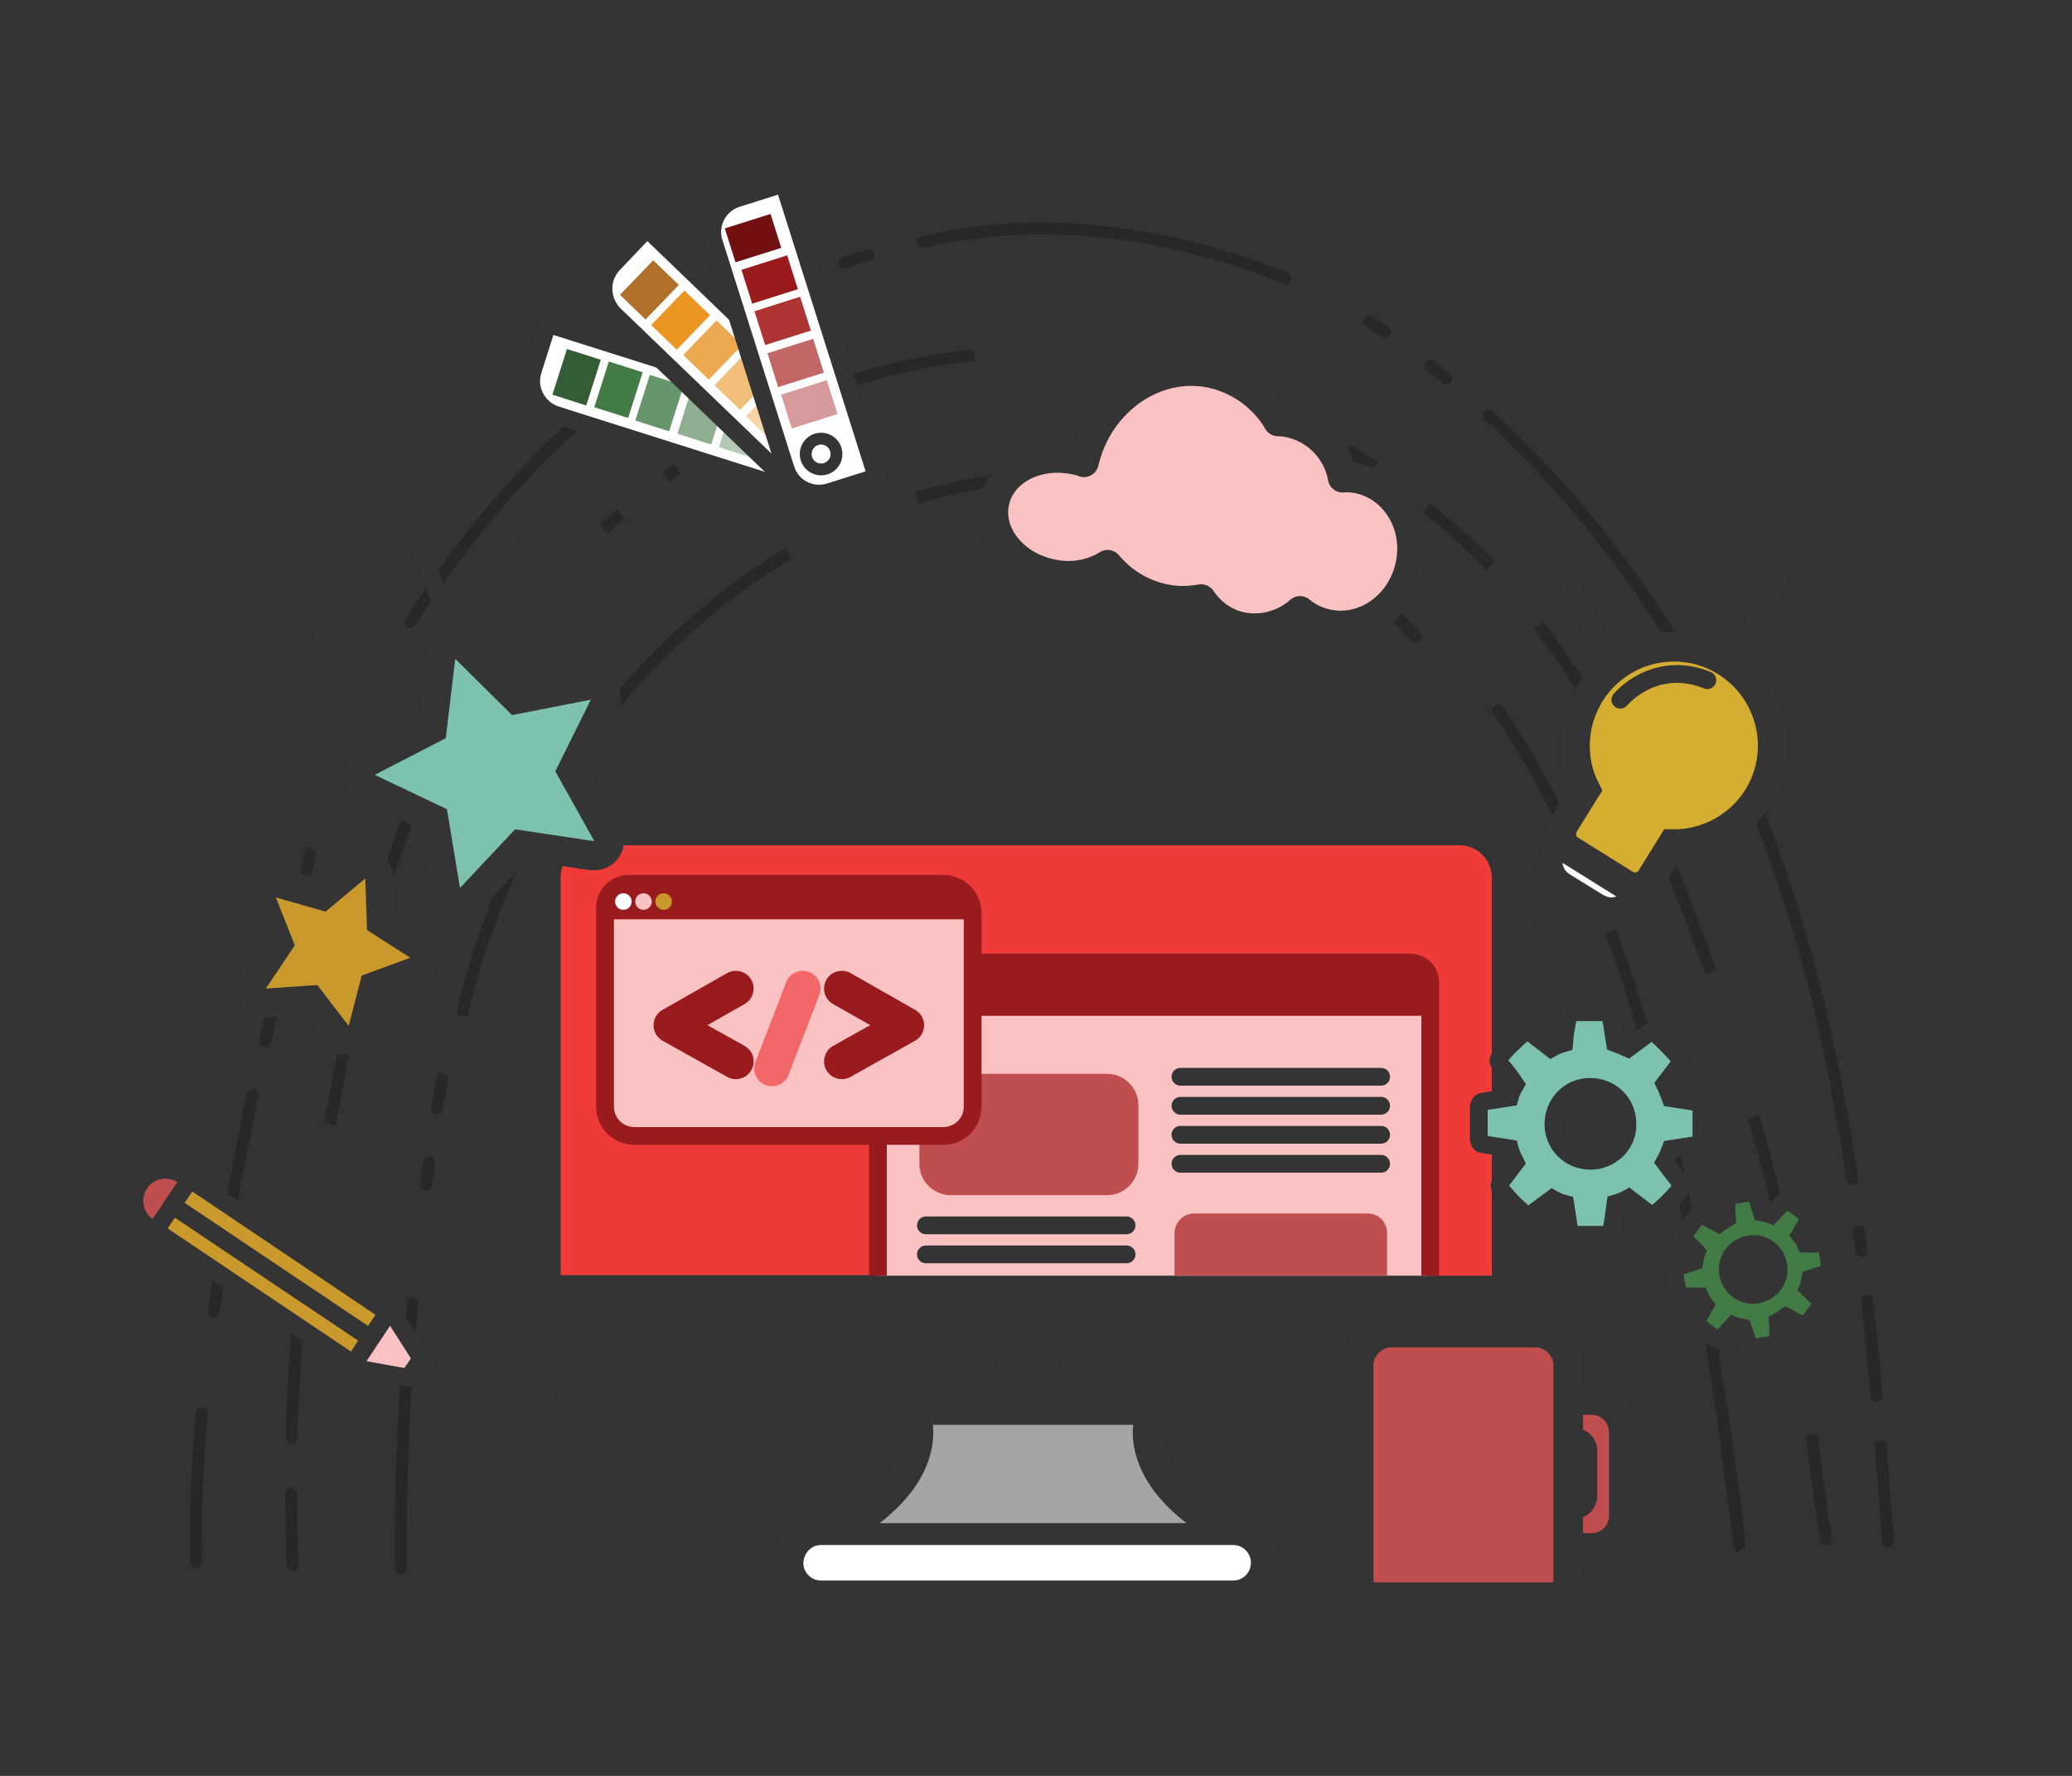 <?xml version="1.0" encoding="utf-8"?>
<!-- Generator: Adobe Illustrator 22.0.1, SVG Export Plug-In . SVG Version: 6.00 Build 0)  -->
<svg version="1.1" id="Layer_1" xmlns="http://www.w3.org/2000/svg" xmlns:xlink="http://www.w3.org/1999/xlink" x="0px" y="0px"
	 viewBox="0 0 350 300" style="enable-background:new 0 0 350 300;" xml:space="preserve">
<rect x="0" y="0" width="350" height="300" fill="#333333" stroke="none"/>
<style type="text/css">
	.st0{fill:none;}
	.st1{fill:none;stroke:#353434;stroke-width:5;stroke-linecap:round;stroke-linejoin:round;}
	.st2{fill:none;stroke:#292627;stroke-width:2;stroke-miterlimit:10;}
	.st3{fill:none;stroke:#292627;stroke-width:0.25;stroke-miterlimit:10;}
	.st4{fill:none;stroke:#292627;stroke-width:2;stroke-linecap:round;stroke-linejoin:round;}
	.st5{fill:#353434;}
	.st6{fill:none;stroke:#353434;stroke-width:5;stroke-miterlimit:10;}
	.st7{fill:#353434;stroke:#353434;stroke-width:5;stroke-miterlimit:10;}
	.st8{fill:#FFFFFF;stroke:#353434;stroke-width:5;stroke-miterlimit:10;}
	.st9{fill:#A7A4A5;}
	.st10{fill:#EF3B38;}
	.st11{fill:#EF3E3A;}
	.st12{fill:#FAC2C3;stroke:#991B1E;stroke-width:3;stroke-miterlimit:10;}
	.st13{fill:#991B1E;stroke:#991B1E;stroke-miterlimit:10;}
	.st14{fill:#FFFFFF;}
	.st15{fill:#FAC2C3;}
	.st16{fill:#CA992C;}
	.st17{fill:#C04E4E;stroke:#C04E4E;stroke-miterlimit:10;}
	.st18{fill:#C04E4E;}
	.st19{fill:none;stroke:#353434;stroke-width:3;stroke-linecap:round;stroke-miterlimit:10;}
	.st20{fill:none;stroke:#991B1E;stroke-width:6;stroke-linecap:round;stroke-linejoin:round;}
	.st21{fill:none;stroke:#F26767;stroke-width:6;stroke-linecap:round;stroke-linejoin:round;}
	.st22{fill:#D5AD30;stroke:#353434;stroke-width:5;stroke-miterlimit:10;}
	.st23{fill:#7DC2B1;stroke:#353434;stroke-width:3;stroke-miterlimit:10;}
	.st24{fill:#437B47;stroke:#353434;stroke-width:3;stroke-miterlimit:10;}
	.st25{fill:#CA992C;stroke:#353434;stroke-width:3;stroke-miterlimit:10;}
	.st26{fill:#C04E4E;stroke:#353434;stroke-width:3;stroke-miterlimit:10;}
	.st27{fill:#FAC2C3;stroke:#353434;stroke-width:3;stroke-linecap:round;stroke-linejoin:round;}
	.st28{fill:#7DC2B1;}
	.st29{fill:#FAC2C3;stroke:#353434;stroke-width:5;stroke-linecap:round;stroke-linejoin:round;}
	.st30{fill:#FFFFFF;stroke:#353434;stroke-width:3;stroke-linecap:round;stroke-linejoin:round;}
	.st31{fill:none;stroke:#353434;stroke-width:3;stroke-linecap:round;stroke-linejoin:round;}
	.st32{fill:#345D36;}
	.st33{fill:#437B47;}
	.st34{fill:#68966C;}
	.st35{fill:#8EAF90;}
	.st36{fill:#B3C9B5;}
	.st37{fill:#B07029;}
	.st38{fill:#EB9522;}
	.st39{fill:#EDA950;}
	.st40{fill:#F2BF7B;}
	.st41{fill:#F7D4A7;}
	.st42{fill:none;stroke:#353434;stroke-width:2;stroke-linecap:round;stroke-linejoin:round;}
	.st43{fill:#721011;}
	.st44{fill:#991B1E;}
	.st45{fill:#AE3433;}
	.st46{fill:#C36666;}
	.st47{fill:#D79A9A;}
</style>
<title>Artboard 1</title>
<path class="st0" d="M-1.5-16.5v350h350v-350H-1.5z M48.5,251c-4.4,0-4.4-6.8,0-6.8S52.9,251,48.5,251z M59.4,210
	c-1.9,0.1-3.9,0-5.8-0.3c-0.1,1.7-1.5,3.1-3.3,3c-3.3,0-4.1-3.7-2.5-5.7l-0.2-0.2c-1.4-1.3-1.4-3.5-0.1-4.9c0.4-0.4,0.9-0.7,1.5-0.9
	l2.4-0.8c-0.3-0.4-0.6-0.8-1-1.2c-1.2-0.8-1.8-2.2-1.5-3.6c-3.3-2-1.5-7.9,2.3-6.3c2.5,0.9,4.9,2.1,7.2,3.5c1.6,1.1,2.1,3.2,1,4.8
	c-0.1,0.1-0.2,0.2-0.3,0.4c2.4,0.6,3.8,3.9,1.9,5.6C64.1,204.8,62.9,210,59.4,210z M70.4,201.4c4.4,0,4.4,6.8,0,6.8
	S66,201.4,70.4,201.4L70.4,201.4z M70.8,219.1c-4.4,0-4.4-6.8,0-6.8S75.2,219.1,70.8,219.1L70.8,219.1z M71.7,195
	c-4.4,0-4.4-6.8,0-6.8S76.1,195,71.7,195z M151.3,89.4c-4.8,2-10,1.9-15,3.2c-4.3,1.1-6.1-5.5-1.8-6.6c5-1.2,10.2-1.2,15-3.2
	C153.6,81.1,155.3,87.7,151.3,89.4z M294.6,132.2c-1.8,0-3.3-1.5-3.3-3.3c0-0.3,0-0.7,0.1-1c-0.5-1.8,0.4-3.6,2.2-4.2
	c1.8-0.5,3.6,0.4,4.2,2.2c0.2,0.6,0.2,1.3,0,2c0.5,1.8-0.4,3.6-2.2,4.2C295.3,132.2,294.9,132.2,294.6,132.2z M315.1,200
	c4.4,0,4.4,6.8,0,6.8S310.7,200,315.1,200z M316.9,211.8c4.4,0,4.4,6.8,0,6.8S312.5,211.8,316.9,211.8z M319.2,243.2
	c-4.4,0-4.4-6.8,0-6.8S323.5,243.2,319.2,243.2z"/>
<line class="st1" x1="-1.5" y1="269.4" x2="348.5" y2="269.4"/>
<path class="st2" d="M306,242.3c0.8,6.2,1.6,12.4,2.6,18.6"/>
<path class="st3" d="M302.9,219l0.4,2.8"/>
<path class="st2" d="M296.2,188.7c2,6.6,3.7,13.4,5,20.2"/>
<path class="st2" d="M259.9,105.6c13.5,17.7,21.7,38.2,29.1,58.6"/>
<path class="st2" d="M241,85.8c3.8,3,7.4,6.3,10.8,9.8"/>
<path class="st2" d="M227.3,75.9c1.6,1,3.3,2,4.9,3"/>
<path class="st2" d="M123,73.7c12.7-7.5,26.9-12.2,41.6-13.7"/>
<path class="st2" d="M112.4,80.6l2-1.4"/>
<path class="st2" d="M102,89.4c0.9-0.9,1.9-1.8,2.9-2.6"/>
<path class="st2" d="M55.7,189.9c4.2-22.2,8.9-45.4,19.7-65.8"/>
<path class="st4" d="M49.3,242.9c0.1-9.8,0.9-19.5,2.4-29.2"/>
<path class="st4" d="M49.4,264.4c-0.1-4-0.2-8-0.2-12.1"/>
<path class="st2" d="M252.5,119.2c3.3,4.7,6.3,9.7,9,14.9c6.5,12.3,11.8,25.3,15.7,38.7c11.4,39.9,16.8,88.5,16.7,88.5
	s-0.4-3-2.3-17"/>
<path class="st2" d="M230.5,99.2c3.3,2.8,6.3,5.8,9.2,9"/>
<path class="st2" d="M220.7,92c1.4,0.9,2.8,1.8,4.1,2.8"/>
<path class="st2" d="M154.9,84.1c10.9-3.2,22.3-4.7,33.7-4.4"/>
<path class="st2" d="M78,171.6c7.2-31.8,27-61.2,55.2-78.1"/>
<path class="st4" d="M73.8,187.3c0.3-1.7,0.6-3.3,0.9-5"/>
<path class="st4" d="M72,200.1l0.5-3.8"/>
<path class="st4" d="M67.7,265c-0.1-15,0.5-29.9,2-44.8"/>
<path class="st4" d="M317.7,244.3c0.4,5.4,0.8,10.7,1.2,16.1"/>
<path class="st4" d="M315.4,219.7c0.6,5.3,1.1,10.7,1.6,16.1"/>
<path class="st4" d="M314,208c0.1,1.1,0.3,2.2,0.4,3.3"/>
<path class="st4" d="M295.5,133.4c6.7,16.5,11.7,33.6,14.9,51.1c0.9,4.9,1.8,9.8,2.5,14.7"/>
<path class="st4" d="M251.4,70.1c12.8,11.8,23.8,25.5,32.7,40.5c2.5,4.3,4.9,8.6,7,13.1"/>
<path class="st4" d="M241.6,61.8c0.9,0.7,1.8,1.4,2.7,2.1"/>
<path class="st4" d="M231.3,54.3c0.9,0.6,1.7,1.1,2.6,1.7"/>
<path class="st4" d="M155.9,40.9c20.6-4.9,42.5-1.5,61.3,6.1"/>
<path class="st4" d="M142.6,44.4c1.4-0.5,2.7-0.9,4.1-1.3"/>
<path class="st4" d="M69.3,105.1c15.1-24,37-45.2,63.3-56.8"/>
<path class="st4" d="M48.2,161.4c1.4-5.7,2.8-11.5,4.2-17.2"/>
<path class="st4" d="M44.8,175.9c0.5-2.3,1.1-4.5,1.6-6.8"/>
<path class="st4" d="M36.1,221.6c1.8-12.3,4.1-24.5,6.6-36.6"/>
<path class="st4" d="M33.1,263.9c-0.1-8.4,0.2-16.8,1-25.2"/>
<path class="st5" d="M250.6,140.4c1.9,0,3.4,1.5,3.4,3.4l0,0v90.1c0,1.9-1.5,3.4-3.4,3.4l0,0H96.4c-0.9,0-1.8-0.4-2.4-1
	s-1-1.5-1-2.4v-90.1c0-1.9,1.5-3.4,3.4-3.4l0,0H250.6 M250.6,135.4H96.4c-4.6,0-8.4,3.8-8.4,8.4v90.1c0,2.2,0.9,4.4,2.5,6
	s3.7,2.5,5.9,2.5h154.2c4.6,0,8.4-3.8,8.4-8.4v-90.1C259,139.2,255.2,135.4,250.6,135.4z"/>
<line class="st6" x1="93" y1="217.5" x2="254" y2="217.5"/>
<circle class="st7" cx="173.5" cy="228" r="3.1"/>
<path class="st8" d="M138.7,258.5h69.6c3,0,5.5,2.4,5.5,5.5l0,0c0,3-2.4,5.5-5.5,5.5h-69.6c-3,0-5.5-2.4-5.5-5.5l0,0
	C133.3,260.9,135.7,258.5,138.7,258.5z"/>
<polygon class="st9" points="155.9,240.7 191.8,240.7 201.6,257.3 147.4,257.3 "/>
<path class="st6" d="M194.3,239c0,0-4.1,10,12.3,19.4"/>
<path class="st6" d="M154.7,239c0,0,4.1,10-12.3,19.4"/>
<path class="st10" d="M95,215.1v-66.9c0-2.8,2.3-5.1,5.1-5.1h146.4c2.8,0,5.1,2.3,5.1,5.1v66.9H95z"/>
<path class="st11" d="M251.3,214.8H95.4v-66.5c0-2.6,2.1-4.8,4.8-4.8h146.3c2.6,0,4.8,2.1,4.8,4.8V214.8z M241.6,215.5H252v-67.2
	c0-3-2.4-5.5-5.4-5.5l0,0H100.2c-3,0-5.5,2.4-5.5,5.4l0,0v67.2h146.9V215.5z"/>
<path class="st12" d="M241.6,215.5V166c0-1.9-1.5-3.4-3.4-3.4H151c-1.5,0-2.7,1.2-2.7,2.7v50.2"/>
<path class="st13" d="M151.4,162.6h86.1c2.2,0,4,1.8,4,4v4.5l0,0h-94.1l0,0v-4.5C147.4,164.4,149.2,162.6,151.4,162.6z"/>
<circle class="st14" cx="150.6" cy="167" r="1.4"/>
<circle class="st15" cx="153.9" cy="167" r="1.4"/>
<circle class="st16" cx="157.3" cy="167" r="1.4"/>
<path class="st17" d="M160.7,181.9H187c2.6,0,4.8,2.1,4.8,4.8v9.9c0,2.6-2.1,4.8-4.8,4.8h-26.4c-2.6,0-4.8-2.1-4.8-4.8v-9.9
	C155.9,184,158,181.9,160.7,181.9z"/>
<path class="st18" d="M198.9,215v-6.7c0-1.5,1.2-2.8,2.8-2.8h29.4c1.5,0,2.8,1.2,2.8,2.8v6.7H198.9z"/>
<path class="st18" d="M231.1,206c1.3,0,2.3,1,2.3,2.3v6.2h-33.9v-6.2c0-1.3,1-2.3,2.3-2.3l0,0H231.1 M231.1,205h-29.4
	c-1.8,0-3.3,1.5-3.3,3.3l0,0v7.2h35.9v-7.2C234.3,206.5,232.9,205,231.1,205L231.1,205z"/>
<line class="st19" x1="199.4" y1="181.9" x2="233.3" y2="181.9"/>
<line class="st19" x1="199.4" y1="186.8" x2="233.3" y2="186.8"/>
<line class="st19" x1="156.4" y1="207" x2="190.3" y2="207"/>
<line class="st19" x1="156.4" y1="211.9" x2="190.3" y2="211.9"/>
<line class="st19" x1="199.4" y1="191.7" x2="233.3" y2="191.7"/>
<line class="st19" x1="199.4" y1="196.6" x2="233.3" y2="196.6"/>
<path class="st12" d="M106.2,149.3h53.1c2.8,0,5,2.2,5,5v32.6c0,2.8-2.2,5-5,5h-52.1c-2.8,0-5-2.2-5-5v-33.6
	C102.2,151.1,104,149.3,106.2,149.3z"/>
<polyline class="st20" points="124.3,167 113.4,173.2 124.3,179.3 "/>
<polyline class="st20" points="142.2,167 153.1,173.2 142.2,179.3 "/>
<line class="st21" x1="135.6" y1="167" x2="130.4" y2="180.5"/>
<path class="st13" d="M106.2,149.3h54.1c2.2,0,4,1.8,4,4v1.5l0,0h-62.1l0,0v-1.5C102.2,151.1,104,149.3,106.2,149.3z"/>
<circle class="st14" cx="105.3" cy="152.3" r="1.4"/>
<circle class="st15" cx="108.7" cy="152.3" r="1.4"/>
<circle class="st16" cx="112.1" cy="152.3" r="1.4"/>
<path class="st9" d="M269.4,156c-0.8,0-1.6-0.2-2.2-0.6l-4.1-2.6c-2-1.2-2.6-3.8-1.3-5.8c0.8-1.2,2.1-2,3.6-2c0.8,0,1.6,0.2,2.2,0.6
	l4.1,2.6c2,1.2,2.6,3.8,1.3,5.8C272.2,155.3,270.8,156,269.4,156z"/>
<path class="st5" d="M265.3,147c0.4,0,0.8,0.1,1.2,0.3l4.1,2.6c1,0.7,1.4,2,0.7,3.1c-0.4,0.6-1.1,1-1.9,1c-0.4,0-0.8-0.1-1.2-0.3
	l-4.1-2.6c-1-0.7-1.4-2-0.7-3.1l0,0C263.9,147.4,264.6,147,265.3,147 M265.3,143c-3.4,0-6.2,2.9-6.1,6.3c0,2.1,1.1,4,2.8,5.1
	l4.1,2.6c2.9,1.8,6.7,0.9,8.6-2c1.8-2.9,0.9-6.7-2-8.6l-4.1-2.6C267.6,143.3,266.5,143,265.3,143L265.3,143z"/>
<path class="st5" d="M264.9,150c0.4,0,0.8,0.1,1.2,0.3l2,1.3c1.1,0.6,1.4,2,0.8,3c-0.6,1.1-2,1.4-3,0.8c0,0,0,0-0.1,0l-2-1.3
	c-1-0.6-1.4-2-0.7-3C263.4,150.4,264.1,150,264.9,150 M264.9,146c-3.4,0-6.2,2.8-6.2,6.2c0,2.2,1.1,4.2,2.9,5.3l2,1.3
	c3,1.7,6.8,0.7,8.5-2.3c1.6-2.8,0.8-6.4-1.9-8.3l-2-1.3C267.2,146.3,266.1,146,264.9,146z"/>
<path class="st14" d="M272.1,153.7c-0.8,0-1.6-0.2-2.2-0.6l-5.9-3.7c-2-1.2-2.6-3.8-1.3-5.8c0.8-1.2,2.1-2,3.6-2
	c0.8,0,1.6,0.2,2.2,0.6l5.9,3.7c2,1.2,2.6,3.8,1.3,5.8C274.9,152.9,273.6,153.7,272.1,153.7L272.1,153.7z"/>
<path class="st5" d="M266.2,143.5c0.4,0,0.8,0.1,1.2,0.3l5.9,3.7c1.1,0.6,1.4,2,0.8,3c-0.6,1.1-2,1.4-3,0.8c0,0,0,0-0.1,0l-6-3.7
	c-1-0.7-1.4-2-0.7-3.1C264.7,143.9,265.4,143.5,266.2,143.5 M266.2,139.5c-3.4,0-6.2,2.8-6.2,6.3c0,2.1,1.1,4.1,2.9,5.2l5.9,3.7
	c2.9,1.8,6.8,0.8,8.5-2.1c1.7-2.9,0.9-6.6-1.9-8.4l-5.9-3.7C268.5,139.8,267.4,139.5,266.2,139.5L266.2,139.5z"/>
<path class="st22" d="M268.6,117.1c4.9-7.8,15.2-10.2,23-5.3c7.8,4.9,10.2,15.2,5.3,23c-3.1,4.9-8.6,7.9-14.4,7.8l-3.6,5.8
	c-0.9,1.5-2.9,1.9-4.4,1l0,0l-9.3-5.8c-1.5-0.9-1.9-2.9-1-4.4l0,0l3.6-5.8C265.2,128.3,265.5,122.1,268.6,117.1z"/>
<path class="st19" d="M288.4,114.9c-2-0.8-4.1-1.2-6.2-1c-3.3,0.3-6.3,1.9-8.5,4.3"/>
<line class="st19" x1="282.8" y1="103.5" x2="282.2" y2="93.4"/>
<line class="st19" x1="295.9" y1="106.1" x2="300.8" y2="97.2"/>
<line class="st19" x1="269.2" y1="106.6" x2="264.7" y2="97.5"/>
<line class="st19" x1="304.5" y1="118.3" x2="314.3" y2="115.9"/>
<line class="st19" x1="306.3" y1="132.4" x2="316.3" y2="134"/>
<g id="_Group_">
	<path id="_Compound_Path_" class="st23" d="M274.9,189.8c0-3.5-2.8-6.2-6.3-6.2s-6.2,2.8-6.2,6.3s2.8,6.2,6.3,6.2
		c1.7,0,3.2-0.7,4.4-1.8C274.3,193.1,275,191.5,274.9,189.8z M287.4,187.1v5.4c0,0.2-0.1,0.4-0.2,0.6c-0.1,0.2-0.3,0.3-0.5,0.3
		l-4.5,0.7c-0.3,0.8-0.6,1.5-1,2.2c0.6,0.8,1.4,1.9,2.6,3.4c0.2,0.2,0.2,0.4,0.2,0.6c0,0.2-0.1,0.4-0.2,0.6
		c-0.7,0.9-1.6,1.8-2.4,2.6c-1.2,1.1-1.9,1.7-2.3,1.7c-0.2,0-0.4-0.1-0.6-0.2l-3.4-2.6c-0.7,0.4-1.5,0.7-2.2,0.9
		c-0.2,1.5-0.4,3-0.7,4.6c-0.1,0.4-0.5,0.7-0.9,0.7H266c-0.2,0-0.4-0.1-0.6-0.2c-0.2-0.1-0.3-0.3-0.3-0.5l-0.7-4.5
		c-0.8-0.2-1.5-0.5-2.2-0.9l-3.5,2.6c-0.2,0.1-0.4,0.2-0.6,0.2s-0.5-0.1-0.6-0.3c-1.5-1.2-2.8-2.6-4-4.1c-0.1-0.2-0.2-0.4-0.2-0.6
		c0-0.2,0.1-0.4,0.2-0.6c0.2-0.4,0.7-0.9,1.2-1.6s1-1.3,1.3-1.7c-0.4-0.8-0.8-1.6-1-2.4l-4.5-0.7c-0.2,0-0.4-0.1-0.5-0.3
		s-0.2-0.4-0.2-0.6V187c0-0.2,0.1-0.4,0.2-0.6c0.1-0.2,0.3-0.3,0.5-0.3l4.5-0.7c0.2-0.8,0.6-1.5,1-2.2c-0.6-0.9-1.5-2.1-2.6-3.4
		c-0.2-0.2-0.2-0.4-0.3-0.6c0-0.2,0.1-0.4,0.2-0.6c0.7-0.9,1.5-1.8,2.4-2.6c1.2-1.2,2-1.8,2.3-1.8c0.2,0,0.5,0.1,0.6,0.3l3.4,2.6
		c0.7-0.4,1.5-0.7,2.2-0.9c0.1-1.5,0.4-3,0.7-4.5c0.1-0.4,0.5-0.7,0.9-0.7h5.4c0.2,0,0.4,0.1,0.6,0.2c0.2,0.1,0.3,0.3,0.3,0.5
		l0.7,4.5c0.8,0.3,1.5,0.6,2.2,0.9l3.5-2.6c0.2-0.1,0.4-0.2,0.6-0.2s0.4,0.1,0.6,0.3c1.4,1.3,2.8,2.7,4,4.1c0.1,0.2,0.2,0.3,0.2,0.5
		s-0.1,0.4-0.2,0.6c-0.2,0.3-0.7,0.9-1.2,1.6s-1,1.3-1.3,1.7c0.4,0.8,0.7,1.6,1,2.4l4.5,0.7c0.2,0,0.4,0.1,0.5,0.3
		C287.4,186.7,287.5,186.9,287.4,187.1z"/>
</g>
<g id="_Group_2">
	<path id="_Compound_Path_2" class="st24" d="M300.4,213.8c-0.4-2.4-2.6-4-4.9-3.6c-2.4,0.4-4,2.6-3.6,4.9c0.4,2.4,2.6,4,4.9,3.6
		c1.1-0.2,2.1-0.8,2.8-1.7C300.3,216.1,300.6,214.9,300.4,213.8z M308.6,210.6l0.6,3.7c0,0.1,0,0.3-0.1,0.4
		c-0.1,0.1-0.2,0.2-0.3,0.3l-3,1c-0.1,0.5-0.2,1.1-0.4,1.6c0.5,0.5,1.2,1.2,2.1,2c0.1,0.1,0.2,0.2,0.2,0.4c0,0.1,0,0.3-0.1,0.4
		c-0.4,0.7-0.9,1.4-1.4,2.1c-0.7,0.9-1.1,1.4-1.4,1.4c-0.2,0-0.3,0-0.5-0.1l-2.6-1.4c-0.4,0.3-0.9,0.6-1.4,0.9
		c0.1,1.1,0.1,2.1,0,3.2c0,0.3-0.2,0.5-0.5,0.6l-3.7,0.6c-0.1,0-0.3,0-0.4-0.1s-0.2-0.2-0.3-0.3l-1-3c-0.5-0.1-1.1-0.2-1.6-0.4
		l-2,2.2c-0.1,0.1-0.2,0.2-0.4,0.2c-0.2,0-0.3,0-0.5-0.1c-1.1-0.7-2.2-1.5-3.2-2.4c-0.1-0.1-0.2-0.2-0.2-0.4c0-0.1,0-0.3,0.1-0.4
		c0.1-0.3,0.4-0.7,0.7-1.2s0.5-1,0.7-1.3c-0.4-0.5-0.7-1-0.9-1.5H284c-0.1,0-0.3-0.1-0.4-0.1c-0.1-0.1-0.2-0.2-0.2-0.4l-0.6-3.7
		c0-0.1,0-0.3,0.1-0.4c0.1-0.1,0.2-0.2,0.3-0.3l3-1c0.1-0.6,0.2-1.1,0.4-1.6c-0.5-0.6-1.3-1.2-2.1-2c-0.1-0.1-0.2-0.2-0.2-0.4
		c0-0.1,0-0.3,0.1-0.4c0.4-0.7,0.9-1.4,1.4-2.1c0.7-0.9,1.1-1.4,1.4-1.4c0.2,0,0.3,0,0.5,0.1l2.6,1.4c0.4-0.3,0.9-0.6,1.4-0.9
		c-0.1-1.1-0.1-2.1,0-3.2c0-0.3,0.2-0.5,0.5-0.6l3.7-0.6c0.1,0,0.3,0,0.4,0.1s0.2,0.2,0.3,0.3l1,3c0.5,0.1,1.1,0.2,1.6,0.4l2.1-2.2
		c0.1-0.1,0.2-0.2,0.4-0.2c0.2,0,0.3,0,0.5,0.1c1.1,0.7,2.2,1.5,3.2,2.4c0.1,0.1,0.2,0.2,0.2,0.4c0,0.1,0,0.3-0.1,0.4
		c-0.1,0.3-0.4,0.7-0.7,1.2s-0.5,1-0.7,1.3c0.4,0.5,0.7,1,0.9,1.5h3.1c0.1,0,0.3,0.1,0.4,0.1C308.5,210.4,308.6,210.5,308.6,210.6z"
		/>
</g>
<path class="st25" d="M65.5,221.7l-5.8,8.7l0,0L25,207.1c-2.4-1.6-3-4.9-1.4-7.3l0,0l0,0c1.6-2.4,4.9-3,7.3-1.4l0,0L65.5,221.7
	L65.5,221.7L65.5,221.7z"/>
<path class="st26" d="M32,199.3l-5.8,8.7l0,0l-1.2-0.8c-2.4-1.6-3-4.9-1.4-7.3l0,0c1.6-2.4,4.9-3,7.3-1.4L32,199.3L32,199.3z"/>
<line class="st19" x1="29.1" y1="203.6" x2="74.1" y2="233.8"/>
<polyline class="st27" points="66.8,222.6 72.8,232 73.7,233.6 61,231.3 "/>
<polyline class="st5" points="70.2,228.3 72.1,232 72.4,232.7 67.5,232.3 "/>
<line class="st19" x1="87.4" y1="100.1" x2="89.5" y2="90.1"/>
<line class="st19" x1="74.1" y1="100.7" x2="70.5" y2="91.2"/>
<line class="st19" x1="63.8" y1="111.5" x2="54.4" y2="107.7"/>
<path class="st28" d="M77.8,152.4c-1.2,0-2.3-0.9-2.5-2.1l-2-12l-11-5.2c-1.3-0.6-1.8-2-1.2-3.3c0.2-0.5,0.6-0.9,1.1-1.2l10.8-5.7
	l1.5-12.1c0.2-1.4,1.4-2.3,2.8-2.2c0.6,0.1,1.1,0.3,1.5,0.7l8.7,8.6l12-2.3c0.2,0,0.3,0,0.5,0c1.4,0,2.5,1.1,2.5,2.5
	c0,0.4-0.1,0.8-0.3,1.1l-5.4,10.9l5.9,10.7c0.7,1.2,0.2,2.7-1,3.4c-0.4,0.2-0.8,0.3-1.2,0.3c-0.1,0-0.2,0-0.4,0L88,142.8l-8.3,8.9
	C79.2,152.2,78.5,152.5,77.8,152.4z"/>
<path class="st5" d="M76.9,111.3l9.6,9.5l13.3-2.6l-6,12.1l6.6,11.8l-13.4-2l-9.3,9.9l-2.2-13.3l-12.2-5.8l12-6.2L76.9,111.3
	 M77,106.3c-2.5,0-4.7,1.9-5,4.4l-1.3,10.8l-9.7,5c-2.5,1.3-3.4,4.3-2.2,6.7c0.5,1,1.3,1.8,2.4,2.3l9.9,4.6l1.8,10.7
	c0.3,1.9,1.7,3.4,3.5,4c0.5,0.1,1,0.2,1.4,0.2c1.4,0,2.7-0.6,3.7-1.6l7.4-8l10.8,1.6c0.2,0,0.5,0,0.7,0c2.8,0,5-2.2,5-5
	c0-0.8-0.2-1.7-0.6-2.4l-5.3-9.5l4.9-9.7c1.2-2.5,0.2-5.5-2.2-6.7c-0.7-0.3-1.5-0.5-2.2-0.5c-0.3,0-0.7,0-1,0.1l-10.7,2.1l-7.8-7.6
	C79.5,106.7,78.2,106.2,77,106.3L77,106.3z"/>
<path class="st16" d="M58.9,175.8c-0.8,0-1.5-0.4-2-1l-4.5-5.8l-7.3,0.5h-0.2c-1.4,0-2.5-1.1-2.5-2.5c0-0.5,0.1-1,0.4-1.4l4.2-6.1
	l-2.7-6.9c-0.3-0.9-0.2-1.9,0.5-2.6c0.5-0.5,1.1-0.8,1.8-0.8c0.2,0,0.5,0,0.7,0.1l7.1,2l5.7-4.7c0.4-0.4,1-0.6,1.6-0.6
	c1.4,0,2.5,1.1,2.5,2.4l0.2,7.4l6.2,3.9c1.2,0.7,1.5,2.3,0.8,3.5c-0.3,0.5-0.7,0.8-1.2,1l-6.9,2.6l-1.9,7.2c-0.2,0.9-1,1.6-1.9,1.8
	C59.2,175.8,59.1,175.8,58.9,175.8z"/>
<path class="st5" d="M61.7,148.4l0.3,8.7l7.3,4.7l-8.2,3l-2.2,8.5l-5.3-6.9l-8.7,0.6l4.9-7.3l-3.2-8.1L55,154L61.7,148.4
	 M61.7,143.4c-1.2,0-2.3,0.4-3.2,1.1l-4.7,3.9l-5.8-1.6c-0.4-0.1-0.9-0.2-1.4-0.2c-2.8,0-5,2.3-5,5c0,0.6,0.1,1.2,0.3,1.8l2.2,5.7
	l-3.4,5.1c-1.5,2.3-0.9,5.4,1.4,6.9c0.8,0.5,1.7,0.8,2.7,0.8h0.3l6-0.4l3.8,4.8c1,1.2,2.4,2,4,1.9c0.3,0,0.7,0,1-0.1
	c1.9-0.4,3.4-1.8,3.8-3.6l1.5-5.9l5.6-2.1c2.6-0.9,3.9-3.8,3-6.4c-0.4-1-1.1-1.9-2-2.5l-5.1-3.3l-0.2-6.1c-0.1-1.9-1.2-3.6-3-4.4
	C63.1,143.6,62.4,143.5,61.7,143.4L61.7,143.4z"/>
<path class="st29" d="M229.6,80.9c-0.9-0.2-1.9-0.3-2.8-0.2c-0.8-4.5-4.2-8.1-8.6-9.2c-0.8-0.2-1.5-0.3-2.3-0.3
	c-2.4-4.1-6.4-7-11-8.1c-9.6-2.2-19.4,4.6-21.8,15c-0.4-0.2-0.9-0.3-1.4-0.4c-6.4-1.4-12.5,1.7-13.7,7s3,10.8,9.4,12.2
	c3.3,0.8,6.8,0.3,9.7-1.5c2.4,2.9,5.7,4.9,9.3,5.7c2.1,0.5,4.3,0.5,6.5,0.1c1.6,2.4,4,4.1,6.8,4.7c3.5,0.7,7.2-0.3,9.9-2.7
	c1.3,1.1,2.8,1.8,4.5,2.2c6.3,1.4,12.6-3,14.1-9.8S235.8,82.3,229.6,80.9z"/>
<path class="st18" d="M261.6,236.5h7.1c3,0,5.5,2.5,5.5,5.5v14c0,3-2.5,5.5-5.5,5.5h-7.1c-3,0-5.5-2.5-5.5-5.5v-14
	C256.1,239,258.6,236.5,261.6,236.5z"/>
<path class="st5" d="M268.8,239c1.7,0,3,1.3,3,3v14c0,1.7-1.3,3-3,3h-7.1c-1.7,0-3-1.3-3-3v-14c0-1.7,1.3-3,3-3H268.8 M268.8,234
	h-7.1c-4.4,0-8,3.6-8,8v14c0,4.4,3.6,8,8,8h7.1c4.4,0,8-3.6,8-8v-14C276.8,237.6,273.2,234,268.8,234z"/>
<path class="st14" d="M268.1,244.9v8c-0.1,1.3-1.1,2.2-2.4,2.1h-2.4c-0.3,0-0.6,0-0.9-0.1v-12.1c0.3-0.1,0.6-0.1,0.9-0.1h2.4
	C266.9,242.6,268,243.6,268.1,244.9z"/>
<path class="st5" d="M265.7,241.2h-2.4c-0.3,0-0.6,0-0.9,0.1v3.2c0.3-0.1,0.6-0.2,0.9-0.2h2.4c0.4,0,0.7,0.2,0.7,0.6l0,0v8
	c0,0.4-0.3,0.6-0.7,0.6h-2.4c-0.3,0-0.6-0.1-0.9-0.2v3.2c0.3,0,0.6,0.1,0.9,0.1h2.4c2.1,0.1,4-1.5,4.1-3.7v-8
	C269.7,242.7,267.8,241.1,265.7,241.2z"/>
<path class="st18" d="M229.4,269.8v-39.1c0-3.1,2.5-5.6,5.6-5.6l0,0h24.2c3.1,0,5.6,2.5,5.6,5.6v39.1H229.4z"/>
<path class="st5" d="M259.3,227.6c1.7,0,3.1,1.4,3.1,3.1v36.6H232v-36.6c0-1.7,1.4-3.1,3.1-3.1H259.3 M259.3,222.6h-24.2
	c-4.5,0-8.1,3.7-8.1,8.1v41.6h40.4v-41.6C267.4,226.2,263.8,222.6,259.3,222.6z"/>
<path class="st30" d="M90,62.6l2.5-7.9l0,0l49.6,15.7l0,0l-2.5,7.9c-1,3.2-4.4,4.9-7.5,3.9L93.9,70.1C90.8,69.1,89,65.7,90,62.6z"/>
<circle class="st31" cx="133.5" cy="75.8" r="2.6"/>
<rect x="93.3" y="60.7" transform="matrix(0.303 -0.953 0.953 0.303 7.196 137.2)" class="st32" width="8.1" height="6"/>
<rect x="100.4" y="62.9" transform="matrix(0.303 -0.953 0.953 0.303 10.019 145.414)" class="st33" width="8.1" height="6"/>
<rect x="107.4" y="65.1" transform="matrix(0.303 -0.953 0.953 0.303 12.729 153.669)" class="st34" width="8.1" height="6"/>
<rect x="114.5" y="67.3" transform="matrix(0.303 -0.953 0.953 0.303 15.587 161.998)" class="st35" width="8.1" height="6"/>
<rect x="121.5" y="69.6" transform="matrix(0.303 -0.953 0.953 0.303 18.302 170.236)" class="st36" width="8.1" height="6"/>
<path class="st30" d="M103.6,44.6l5.7-6l0,0l37.5,36.1l0,0l-5.7,6c-2.3,2.4-6.1,2.5-8.5,0.2l-28.8-27.7
	C101.4,50.8,101.3,47,103.6,44.6z"/>
<circle class="st31" cx="136.7" cy="75.8" r="2.6"/>
<rect x="105.6" y="45.9" transform="matrix(0.694 -0.72 0.72 0.694 -1.611 93.98)" class="st37" width="8.1" height="6"/>
<rect x="110.9" y="51" transform="matrix(0.694 -0.72 0.72 0.694 -3.688 99.362)" class="st38" width="8.1" height="6"/>
<rect x="116.3" y="56.1" transform="matrix(0.694 -0.72 0.72 0.694 -5.692 104.765)" class="st39" width="8.1" height="6"/>
<rect x="121.6" y="61.2" transform="matrix(0.694 -0.72 0.72 0.694 -7.754 110.147)" class="st40" width="8.1" height="6"/>
<rect x="126.9" y="66.4" transform="matrix(0.694 -0.72 0.72 0.694 -9.858 115.596)" class="st41" width="8.1" height="6"/>
<path class="st30" d="M124.5,33.5l7.9-2.5l0,0l15.7,49.6l0,0l-7.9,2.5c-3.2,1-6.5-0.7-7.5-3.9L120.6,41
	C119.6,37.9,121.3,34.5,124.5,33.5z"/>
<circle class="st42" cx="138.7" cy="76.7" r="2.6"/>
<rect x="123.1" y="37.2" transform="matrix(0.954 -0.301 0.301 0.954 -6.202 40.148)" class="st43" width="8.1" height="6"/>
<rect x="126" y="44.2" transform="matrix(0.953 -0.302 0.302 0.953 -8.18 41.508)" class="st44" width="8.1" height="6"/>
<rect x="128.2" y="51.2" transform="matrix(0.953 -0.302 0.302 0.953 -10.198 42.497)" class="st45" width="8.1" height="6"/>
<rect x="130.4" y="58.3" transform="matrix(0.953 -0.302 0.302 0.953 -12.241 43.5)" class="st46" width="8.1" height="6"/>
<rect x="132.7" y="65.3" transform="matrix(0.953 -0.302 0.302 0.953 -14.246 44.516)" class="st47" width="8.1" height="6"/>
</svg>
